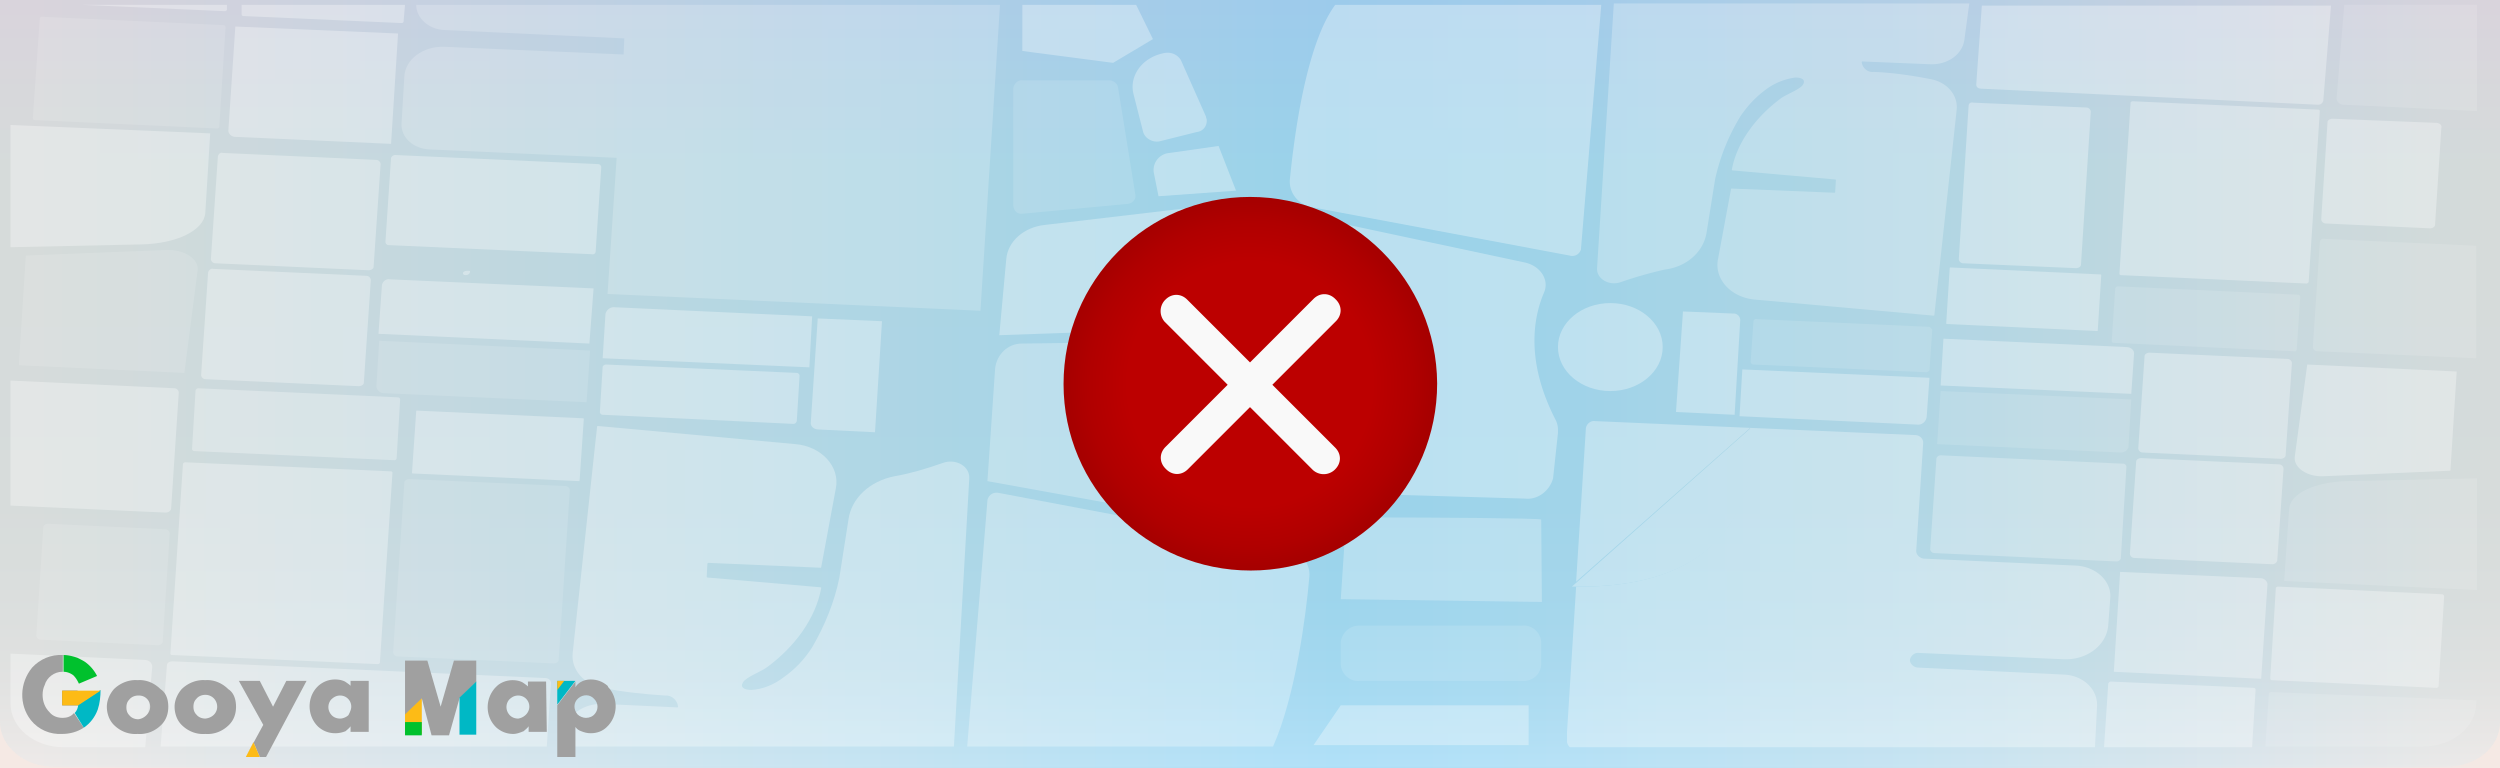 <svg xmlns="http://www.w3.org/2000/svg" viewBox="0 0 358 110" xmlns:v="https://vecta.io/nano"><rect x="0" y="0" width="358" height="110" fill="#333333" stroke="none"/><style><![CDATA[.S{enable-background:new}.T{opacity:.38}.U{fill:#a0a0a0}.V{fill:#fdbb16}.W{fill:#00b8c5}]]></style><linearGradient id="A" gradientUnits="userSpaceOnUse" x1="-2.15" y1="55" x2="355.85" y2="55"><stop offset=".02" stop-color="#f5e9e4"/><stop offset=".54" stop-color="#acdff7"/><stop offset=".63" stop-color="#b4e0f5"/><stop offset=".79" stop-color="#cbe3ef"/><stop offset=".98" stop-color="#f0e8e5"/><stop offset="1" stop-color="#f5e9e4"/></linearGradient><path d="M0,0h358v110H0V0z" fill="url(#A)"/><linearGradient id="B" gradientUnits="userSpaceOnUse" x1="179" y1="0" x2="179" y2="109.76"><stop offset="0" stop-color="#4d69b2"/><stop offset=".22" stop-color="#3994a7"/><stop offset=".54" stop-color="#3b95a8"/><stop offset=".66" stop-color="#4299ac"/><stop offset=".74" stop-color="#4ea1b3"/><stop offset=".81" stop-color="#5fabbd"/><stop offset=".87" stop-color="#75b8ca"/><stop offset=".92" stop-color="#90c9db"/><stop offset=".97" stop-color="#b0dced"/><stop offset="1" stop-color="#c7eafb"/></linearGradient><path d="M0,0v103.4c0,3.5,3.5,6.4,7.7,6.4h342.6c4.3,0,7.7-2.8,7.7-6.4V0H0z" opacity=".17" fill="url(#B)" class="S"/><g opacity=".32" fill="#fff"><path d="M335.7.7l-1.1 13.4c0 .5.5.9 1 .9l19.1.9V.7h-19z" class="S T"/><path d="M349 17.6l-15-.6c-.3 0-.7.2-.7.5l-.9 13.9a.65.65 0 0 0 .6.6h0l15 .7c.3 0 .7-.2.7-.5l.9-13.9c.1-.4-.2-.6-.6-.7 0 .1 0 .1 0 0h0zm-17-1.9l-26.6-1.2c-.1 0-.3.1-.3.2l-1.6 24.5c0 .1.1.2.2.2l26.6 1.2c.1 0 .2-.1.3-.2l1.6-24.5c0-.1-.1-.2-.2-.2h0zm-24.2 34.8c-.3 0-.7.2-.7.5l-.9 13.2a.65.65 0 0 0 .6.6h0l19.8.9c.3 0 .7-.2.7-.5l.9-13.2a.65.65 0 0 0-.6-.6h0l-19.8-.9zm18.3 29.8l.9-13.2a.65.65 0 0 0-.6-.6h0l-19.8-.9c-.3 0-.7.2-.7.5l-.9 13.2a.65.65 0 0 0 .6.6h0l19.8.9c.3 0 .6-.2.7-.5h0zm-1.4 3.4c0-.5-.5-.9-1-.9l-20.1-.9-.9 14.3 21.1 1 .9-13.5zM323 98.8c0-.2-.1-.3-.3-.3h0l-20.4-.9c-.2 0-.3.1-.4.3h0l-.6 9.1h21.2l.5-8.2zm-41.1-83.6l-1.4 21.9a.65.65 0 0 0 .6.6h0l16.2.7c.3 0 .7-.2.7-.5l1.4-21.9a.65.65 0 0 0-.6-.6h0l-16.2-.7c-.4-.1-.7.1-.7.5h0z"/><path d="M332.2 34.7l-1 15a.65.65 0 0 0 .6.6h0l22.8 1V35.2l-21.8-1c-.3-.1-.6.2-.6.5h0zM328.9 50l.5-7.5c0-.2-.2-.3-.3-.3h0L303.3 41c-.2 0-.3.1-.4.3l-.5 7.5c0 .2.1.3.3.3h0l25.8 1.2c.2.1.4-.1.4-.3h0z" class="S T"/><path d="M279.2 38.4l-.5 7.9c0 .1.1.1.1.1l21.5 1c.1 0 .1 0 .1-.1h0l.5-7.9c0-.1-.1-.1-.1-.1l-21.5-1s-.1 0-.1.1h0zm53.5 29.8l18.2-.8.9-14.2-21.4-1-1.8 13.3c-.1 1.5 1.8 2.8 4.1 2.7h0z"/><path d="M327.8 72.9l-.7 10.3 27.6 1.3v-16l-18.6.4c-4.6.1-8.2 1.8-8.3 4h0z" class="S T"/><path d="M332.7 14.4L333.8.8h-50l-.8 11.3c0 .4.3.6.7.6h0L332 15c.3 0 .6-.2.7-.6h0zm-7.4 83l23.6 1.1c.1 0 .3-.1.3-.2l.8-12.9c0-.1-.1-.3-.3-.3L326.2 84c-.1 0-.3.1-.3.2l-.8 12.9c0 .2.1.3.2.3h0z"/><path d="M325.2 99.1c-.1 0-.3.1-.3.2l-.5 7.6H347c4.2 0 7.6-2.8 7.6-6.3v-.3l-29.4-1.2z" class="S T"/><path d="M244.4 33.2l1.2-7.5a29.28 29.28 0 0 1 3.6-9c1-1.5 2.2-2.8 3.7-3.9 1.2-.9 2.7-1.5 4.2-1.7.9 0 1.5.3 1.1 1s-2.4 1.4-3.2 2c-3.5 2.6-6.3 6.3-7 10.2 0 0 0 .1.1.1h0l14.7 1.3s.1 0 .1.1l-.1 1.7s0 .1-.1.1h0l-14.8-.6-1.9 10.2c-.5 2.8 1.9 5.4 5.3 5.7l25.6 2.3s.1 0 .1-.1l3.2-29.4c.2-2.1-1.4-4-3.9-4.4-2.6-.5-5.3-.9-8-1-.9.1-1.6-.6-1.7-1.4 0 0 0-.1.1-.1h0l9.7.4c2.5.1 4.6-1.4 4.9-3.5l.7-5.2h-50.9l-2.4 37.9c-.1 1.5 1.7 2.6 3.4 2a57.91 57.91 0 0 1 6.3-1.8c3.2-.4 5.6-2.6 6-5.4h0z" opacity=".78" class="S"/><path d="M304.5 49.7l-26.2-1.2-.4 6.7 27.3 1.2.4-5.8c0-.5-.5-.9-1.1-.9h0z"/><path d="M277.4 63.6l26.3 1.2c.5 0 1-.3 1.1-.8l.4-6.8-27.3-1.2-.5 7.6z" class="S T"/><path d="M277 79.2l26.1 1.2c.3 0 .5-.2.6-.4l.8-13.1a.47.47 0 0 0-.5-.5h0l-26.1-1.2c-.3 0-.5.2-.6.4l-.9 13.1c.1.3.3.5.6.5h0z" opacity=".8" class="S"/><path d="M276.2 46.8l-24.6-1.1c-.2-.1-.5.1-.5.3l-.4 5.8c0 .2.2.4.4.4l24.7 1.1a.55.55 0 0 0 .5-.3l.4-5.8c-.2-.2-.3-.4-.5-.4z" class="S T"/><path d="M275.9 59.7l.4-5.6-26.8-1.2-.4 6.7 25.4 1.2c.7.1 1.3-.4 1.4-1.1h0zm-26.7-13.8a.94.94 0 0 0-1-1l-7.2-.3-1 14.4 8.4.4.8-13.5zm51.1 55.2c.1-2.4-2-4.4-4.8-4.5l-20.8-1c-.6 0-1.2-.5-1.2-1.1h0c.1-.6.7-1.1 1.3-1l20.6.9c3.4.2 6.3-2 6.5-4.9l.3-4c.1-2.3-2-4.3-4.8-4.5l-21.8-1c-.6 0-1.2-.5-1.2-1.1h0l1-15.5c0-.6-.5-1.1-1.2-1.1h0l-45.8-2c-.6-.1-1.2.4-1.3 1l-1.4 22 24.9-22s3.9 23-24.9 22.7l-1.3 20.8v1.4c0 .3.2.6.4.8H300l.3-5.9zm-75.5-64.5c.7.2 1.4-.2 1.6-.9v-.1L229.3.7h-38.1c-4.2 5.7-5.9 19-6.5 25.1-.1 2 1.4 3.6 3.3 3.9l36.8 6.9z"/><ellipse cx="230.6" cy="49.7" rx="7.5" ry="6.3"/><path d="M21.8 95.5c0-.6-.5-1-1.1-1l-19.2-.9v7.1c0 3.5 3.4 6.3 7.6 6.3h11.7l1-11.5z"/><path d="M6.9 75c-.3 0-.7.2-.7.5L5.2 91a.65.65 0 0 0 .6.6h0l16.8.8c.3 0 .7-.2.7-.5l1-15.5a.65.65 0 0 0-.6-.6h0L6.9 75z" class="S T"/><path d="M24.6 93.8l29.5 1.3c.1 0 .3-.1.3-.2l1.8-27.2c0-.1-.1-.2-.2-.2l-29.5-1.3c-.1 0-.2.1-.3.2h0l-1.8 27.2c0 .1.1.2.2.2zM29.8 39l-1 14.7a.65.65 0 0 0 .6.6l22 1c.3 0 .7-.2.7-.5l1-14.7a.65.65 0 0 0-.6-.6l-22-1c-.3-.1-.6.2-.7.5zm1.4-16.6l-1 14.7a.65.65 0 0 0 .6.6h0l22 1c.3 0 .7-.2.7-.5l1-14.7a.65.65 0 0 0-.6-.6h0l-22-1c-.3-.1-.6.1-.7.5zm1.5-3.7c0 .5.5.9 1 .9l22.3 1 1-15.8-23.3-1-1 14.9zM57.5 3.3c.2 0 .3-.1.3-.3h0L58 .7H34.6V2c0 .2.1.3.3.3h0l22.6 1z"/><path d="M56.9 94l22.4 1c.3 0 .7-.2.7-.5l1.6-24.3a.65.65 0 0 0-.6-.6h0l-22.4-1c-.3 0-.7.2-.7.5l-1.6 24.3a.65.65 0 0 0 .6.6h0z" class="S T"/><path d="M24.5 72.9l1.1-16.7a.65.65 0 0 0-.6-.6h0L1.5 54.5v17.9l22.2 1c.4 0 .7-.2.8-.5h0z"/><path d="M56.8 65.6l.5-8.4c0-.2-.2-.3-.3-.3h0l-28.6-1.3c-.2 0-.3.1-.4.3l-.5 8.4c0 .2.2.3.4.3l28.6 1.3c.1 0 .3-.1.3-.3z" opacity=".9" class="S"/><path d="M83 68.8l.6-8.8c0-.1-.1-.1-.1-.1h0l-23.8-1.1c-.1 0-.1 0-.1.1l-.6 8.8c0 .1.1.1.1.1L83 68.9c-.1 0 0-.1 0-.1h0z"/><path d="M28.3 38.7c.2-1.6-1.9-3-4.5-2.9l-20.1.8-1 15.7 23.7 1.1 1.9-14.7z" class="S T"/><path d="M1.5 35.4l18.7-.4c5.1-.1 9-2 9.2-4.5l.7-11.4-28.6-1.2v17.5zm77.4 62.4c0-.4-.4-.7-.8-.7l-53.4-2.4c-.4 0-.8.2-.8.6l-.9 11.6h55.3l.6-9.1z"/><path d="M5 17.2l26.1 1.2c.1 0 .3-.1.3-.2l.9-14.3c0-.1-.1-.3-.3-.3L6 2.4c-.1 0-.3.1-.3.2l-1 14.3c0 .2.1.3.3.3h0z" class="S T"/><path d="M11.8.7l20.4.9c.1 0 .3-.1.3-.2V.7H11.8zm127 67.8c.1-1.7-1.9-2.9-3.8-2.2-2.3.8-4.6 1.5-6.9 1.9-3.6.7-6.2 3.2-6.6 6.2l-1.3 8.3c-.7 3.5-2.1 6.9-3.9 10-1.1 1.7-2.4 3.1-4.1 4.3-1.3 1-2.9 1.7-4.6 1.8-.9 0-1.7-.3-1.2-1.1s2.6-1.5 3.5-2.2c3.9-2.9 6.9-6.9 7.7-11.3 0 0 0-.1-.1-.1l-16.2-1.4s-.1 0-.1-.1h0l.1-1.9.1-.1 16.1.7s.1 0 .1-.1l2.1-11.3c.6-3.1-2.1-6-5.8-6.3L85.6 61s-.1 0-.1.1h0L82 93.6c-.2 2.3 1.6 4.4 4.3 4.9 2.9.6 5.9.9 8.9 1.1.9-.1 1.8.6 1.9 1.6 0 0 0 .1-.1.1h0l-10.7-.5c-2.7-.1-5.1 1.6-5.4 3.8l-.3 2.3h56l2.2-38.4z"/><path d="M84.5 50.2l-30.2-1.4-.4 6.5a1.08 1.08 0 0 0 1 1L84 57.6l.5-7.4z" class="S T"/><path d="M55.8 40c-.5-.1-1 .3-1.1.8l-.5 7 30.2 1.4.6-7.9L55.8 40zm29.5-4l.8-12a.47.47 0 0 0-.5-.5h0l-29-1.3c-.3 0-.5.2-.6.4l-.8 12a.47.47 0 0 0 .5.5h0l29 1.3c.3.1.6-.1.6-.4h0zm1 23.4l27.3 1.3c.2 0 .4-.1.5-.4l.4-6.5c0-.2-.2-.4-.4-.4h0l-27.3-1.2a.55.55 0 0 0-.5.3l-.4 6.5c0 .2.2.4.4.4h0zm30-14.1L88.1 44c-.7-.1-1.3.4-1.4 1l-.4 6.3 29.6 1.3.4-7.3zm.9 16.2l8.1.4 1-15.9-9.2-.4-1 15c0 .5.5.9 1.1.9h0z"/><path d="M140.4 44.5L143.2.7H59.6c0 1.9 1.8 3.5 4 3.6l25.8 1.2-.1 2.3-25.7-1.1c-3-.1-5.6 1.8-5.7 4.3l-.4 6.7c-.1 2 1.7 3.6 4 3.7l26.8 1.2L87 42.1l53.4 2.4z" opacity=".6" class="S"/><path d="M187.5 82.6c.2-2-1.4-3.8-3.7-4.3l-40.7-7.7c-.8-.2-1.5.2-1.7 1v.1l-2.9 35.2h43.8c3.2-7.2 4.7-18.6 5.2-24.3h0z" opacity=".92" class="S"/><path d="M180 73.6c-.2-9.7-3.7-24.8-3.7-24.8l-30 .4c-2 0-3.6 1.6-3.8 3.6l-1.1 16.1 36.4 6.6c1 .2 2-.4 2.2-1.4v-.5z" opacity=".82" class="S"/><path d="M143.1 48l39.7-1.4c.6-4.2-5.1-17.7-5.1-17.7l-28 3.3c-3.1.3-5.4 2.4-5.6 4.9l-1 10.9zm41.4 28.2l3.3 1c1.6-8.3-4.2-28.8-4.2-28.8l-4.2.9 2.4 24.1c.2 1.4 1.3 2.5 2.7 2.8h0z"/><path d="M145.1 12.6v16.9c.1.7.6 1.2 1.3 1.1h.1l14.9-1.4c.6 0 1.2-.5 1.2-1.1V28l-2.5-15.5c-.1-.6-.7-1-1.3-1h-12.4c-.6-.1-1.2.5-1.3 1.1z" class="S T"/><path d="M165.2 24.6l.7 3.5 11.1-.8-2.5-6.4-7 1c-1.4.1-2.4 1.3-2.3 2.6 0 0 0 .1 0 .1h0zm3.9-16c-.5-.8-1.4-1.2-2.4-1-3.1.6-5 3.2-4.4 5.8l1.4 5.5c.3 1 1.5 1.6 2.5 1.3l5.2-1.3c.9-.1 1.5-.9 1.4-1.8 0-.1-.1-.2-.1-.4l-3.6-8.1zM146.4.7v6.6l13 1.7 5.7-3.4-2.4-4.9h-16.3zm76 67.8l.7-6.5v-.5a3.08 3.08 0 0 0-.3-1.3c-4.4-8.5-3.2-14.8-1.7-18.3.8-1.8-.5-3.8-2.7-4.3l-30.5-6.5c-1.4-.3-2.8.1-3.9 1-.8.7-1.1 1.7-.9 2.8l7.9 33.2c.5 1.6 2 2.7 3.7 2.6l23.7.7c1.8.2 3.5-1.1 4-2.9h0z"/><path d="M220.7 74.4c0-.2-15.8-.3-23.6-.3-2.3 0-4.3.5-4.4 1.1l-.7 10.6 28.8.4-.1-11.8z" opacity=".82" class="S"/><path d="M220.7 95.2v-3.3c-.1-1.4-1.4-2.5-2.8-2.3h-23.1c-1.4-.1-2.6.9-2.8 2.3v3.3c.1 1.4 1.4 2.5 2.8 2.3H218c1.4.1 2.6-.9 2.7-2.3z" class="S T"/><path d="M188.1 106.7h30.8V101H192l-3.9 5.7zm62.6-45.4L225.1 84h.7c28.8.3 24.9-22.7 24.9-22.7h0zM67.3 38.9c0 .3-.3.5-.6.5s-.4-.1-.4-.3.4-.4 1-.3v.1z"/></g><radialGradient id="C" cx="179" cy="-25" r="35.783" gradientTransform="matrix(1 0 0 1 0 80)" gradientUnits="userSpaceOnUse"><stop offset=".49" stop-color="#bc0000"/><stop offset=".65" stop-color="#b00000"/><stop offset=".72" stop-color="#a80000"/><stop offset=".84" stop-color="#9e0000"/></radialGradient><path d="M179 28.2c-14.8 0-26.7 12-26.7 26.8s12 26.7 26.8 26.7 26.7-12 26.7-26.8h0c-.1-14.7-12-26.7-26.8-26.7h0z" fill="url(#C)"/><path d="M182.2 55.1l9.1-9.1c.9-.9.9-2.2 0-3.1l-.1-.1c-.9-.9-2.2-.9-3.1 0l-9.1 9.1-9-9c-.9-.9-2.2-.9-3.1 0l-.1.1a2.3 2.3 0 0 0 0 3.1l9 9-8.9 8.9c-.9.9-.9 2.2 0 3.1l.1.1c.9.9 2.2.9 3.1 0l8.9-8.9 9 9a2.3 2.3 0 0 0 3.1 0l.1-.1c.9-.9.9-2.2 0-3.1l-9-9z" fill="#f9f9f9"/><path d="M24.1 101.2c0 1-.3 1.9-1 2.6-.9.9-2.1 1.4-3.4 1.3-1.3.1-2.5-.4-3.4-1.3-.7-.7-1-1.7-1-2.6s.4-1.8 1-2.5c.9-.9 2.2-1.4 3.4-1.3 1.2-.1 2.4.4 3.3 1.3.8.5 1.1 1.5 1.1 2.5zm-2.6 0a1.58 1.58 0 0 0-1.6-1.6h-.1c-.5 0-1 .2-1.3.6-.3.3-.4.7-.4 1.1s.1.8.4 1.1c.3.4.8.6 1.3.6.9-.1 1.7-.9 1.7-1.8h0zm12.3 0c0 1-.3 1.9-1 2.6-.9.9-2.1 1.4-3.4 1.3-1.3.1-2.5-.4-3.4-1.3-.7-.7-1-1.7-1-2.6s.4-1.8 1-2.5c.9-.9 2.2-1.4 3.4-1.3 1.2-.1 2.4.4 3.3 1.3.8.5 1.1 1.5 1.1 2.5zm-2.7 0c0-.9-.7-1.7-1.7-1.7-.5 0-1 .2-1.3.6-.3.3-.4.7-.4 1.1s.1.8.4 1.1c.3.4.8.6 1.3.6 1-.1 1.7-.8 1.7-1.7h0zm21.7 3.6h-2.6v-.8c-.2.3-.5.5-.7.7-.5.2-1 .3-1.5.3-.9 0-1.7-.3-2.4-.9-1.6-1.5-1.7-4.1-.2-5.7l.2-.2c.7-.6 1.5-.9 2.4-.9.5 0 1 .1 1.4.3.3.2.6.4.8.6v-.7h2.6v7.3zm-2.5-3.6a1.58 1.58 0 0 0-1.6-1.6c-.5 0-.9.2-1.3.6a1.66 1.66 0 0 0 0 2.1c.3.4.8.6 1.3.6.4 0 .9-.2 1.2-.5.2-.4.4-.8.4-1.2zm28 3.6h-2.6v-.8c-.2.3-.5.5-.7.7-.5.2-1 .4-1.5.4-.9 0-1.7-.3-2.4-.9-1.6-1.5-1.7-4-.2-5.7l.2-.2c.6-.6 1.5-.9 2.3-.9.5 0 1 .1 1.4.3.3.2.6.4.8.6v-.7h2.6l.1 7.2zm-2.5-3.6a1.58 1.58 0 0 0-1.6-1.6c-.5 0-.9.2-1.3.6a1.66 1.66 0 0 0 0 2.1c.3.4.8.6 1.3.6.8-.1 1.6-.8 1.6-1.7z" class="U"/><path d="M11.2,101H8.9v-2.1h2.2" fill="#777"/><path d="M41 97.5l-1.9 3.7-1.9-3.7h-3l3.5 6.3-2.5 4.6 1.1-2.1.9 2.1h.9l5.8-10.9H41z" class="U"/><path d="M35.2 108.4h2l-.9-2.1-1.1 2.1z" class="V"/><path d="M12.2 94.8c-.3-.2-.7-.4-1.1-.6-.6-.2-1.3-.4-2-.4v2.4c.5 0 1 .2 1.4.5.3.3.5.6.7 1l.1.2 2.6-1.1a5.51 5.51 0 0 0-1.7-2h0z" fill="#00c12d"/><path d="M9 102.8c-.7 0-1.4-.2-1.9-.8-.7-.7-1-1.6-1-2.5 0-.5.1-1 .3-1.4.3-1.1 1.4-1.9 2.5-1.9H9v-2.4c-1.7-.1-3.3.6-4.4 1.8-1.8 2.2-1.9 5.3-.2 7.5 1.1 1.4 2.8 2.1 4.5 2 1.1 0 2.2-.3 3.1-.9l-1.4-2.1c-.4.5-1 .7-1.6.7h0z" class="U"/><path d="M12 104.2c.9-.6 1.6-1.5 2-2.6.3-.9.4-1.9.4-2.8l-3.2 2.1c0 .4-.2.9-.5 1.2" class="W"/><path d="M11.1 98.9H8.9v2.1h2.3l3.2-2.1h-3.3z" class="V"/><path d="M79.8,100.9v-3.4h2.6" class="W"/><path d="M79.8,98.8v-1.3h1" class="V"/><path d="M87 98.2c-.7-.6-1.5-.9-2.4-.9-.5 0-1 .1-1.5.4-.3.2-.5.4-.7.7v-.8l-2.6 3.4v7.4h2.6v-4.3c.2.3.5.5.8.6.5.2.9.3 1.4.3.9 0 1.7-.3 2.3-.9 1.6-1.5 1.7-4.1.2-5.7l-.1-.2zm-1.8 4c-.3.4-.8.6-1.3.6-.4 0-.9-.2-1.2-.5-.6-.7-.6-1.7.1-2.3s1.7-.6 2.3.1c.6.6.6 1.5.1 2.1h0z" class="U"/><path d="M60.4,99.9v5.2H58v-3" class="V"/><path d="M65 94.6l-1.9 6.6-1.9-6.6H58v7.7l2.4-2.3 1.4 5.3h2.5l1.5-5.3 2.4-2.3v-3.1H65z" class="U"/><path d="M65.8 99.9v5.3h2.4v-7.6l-2.4 2.3z" class="W"/><path d="M58,103.4v1.9h2.4v-1.9H58z" fill="#00c12d"/></svg>